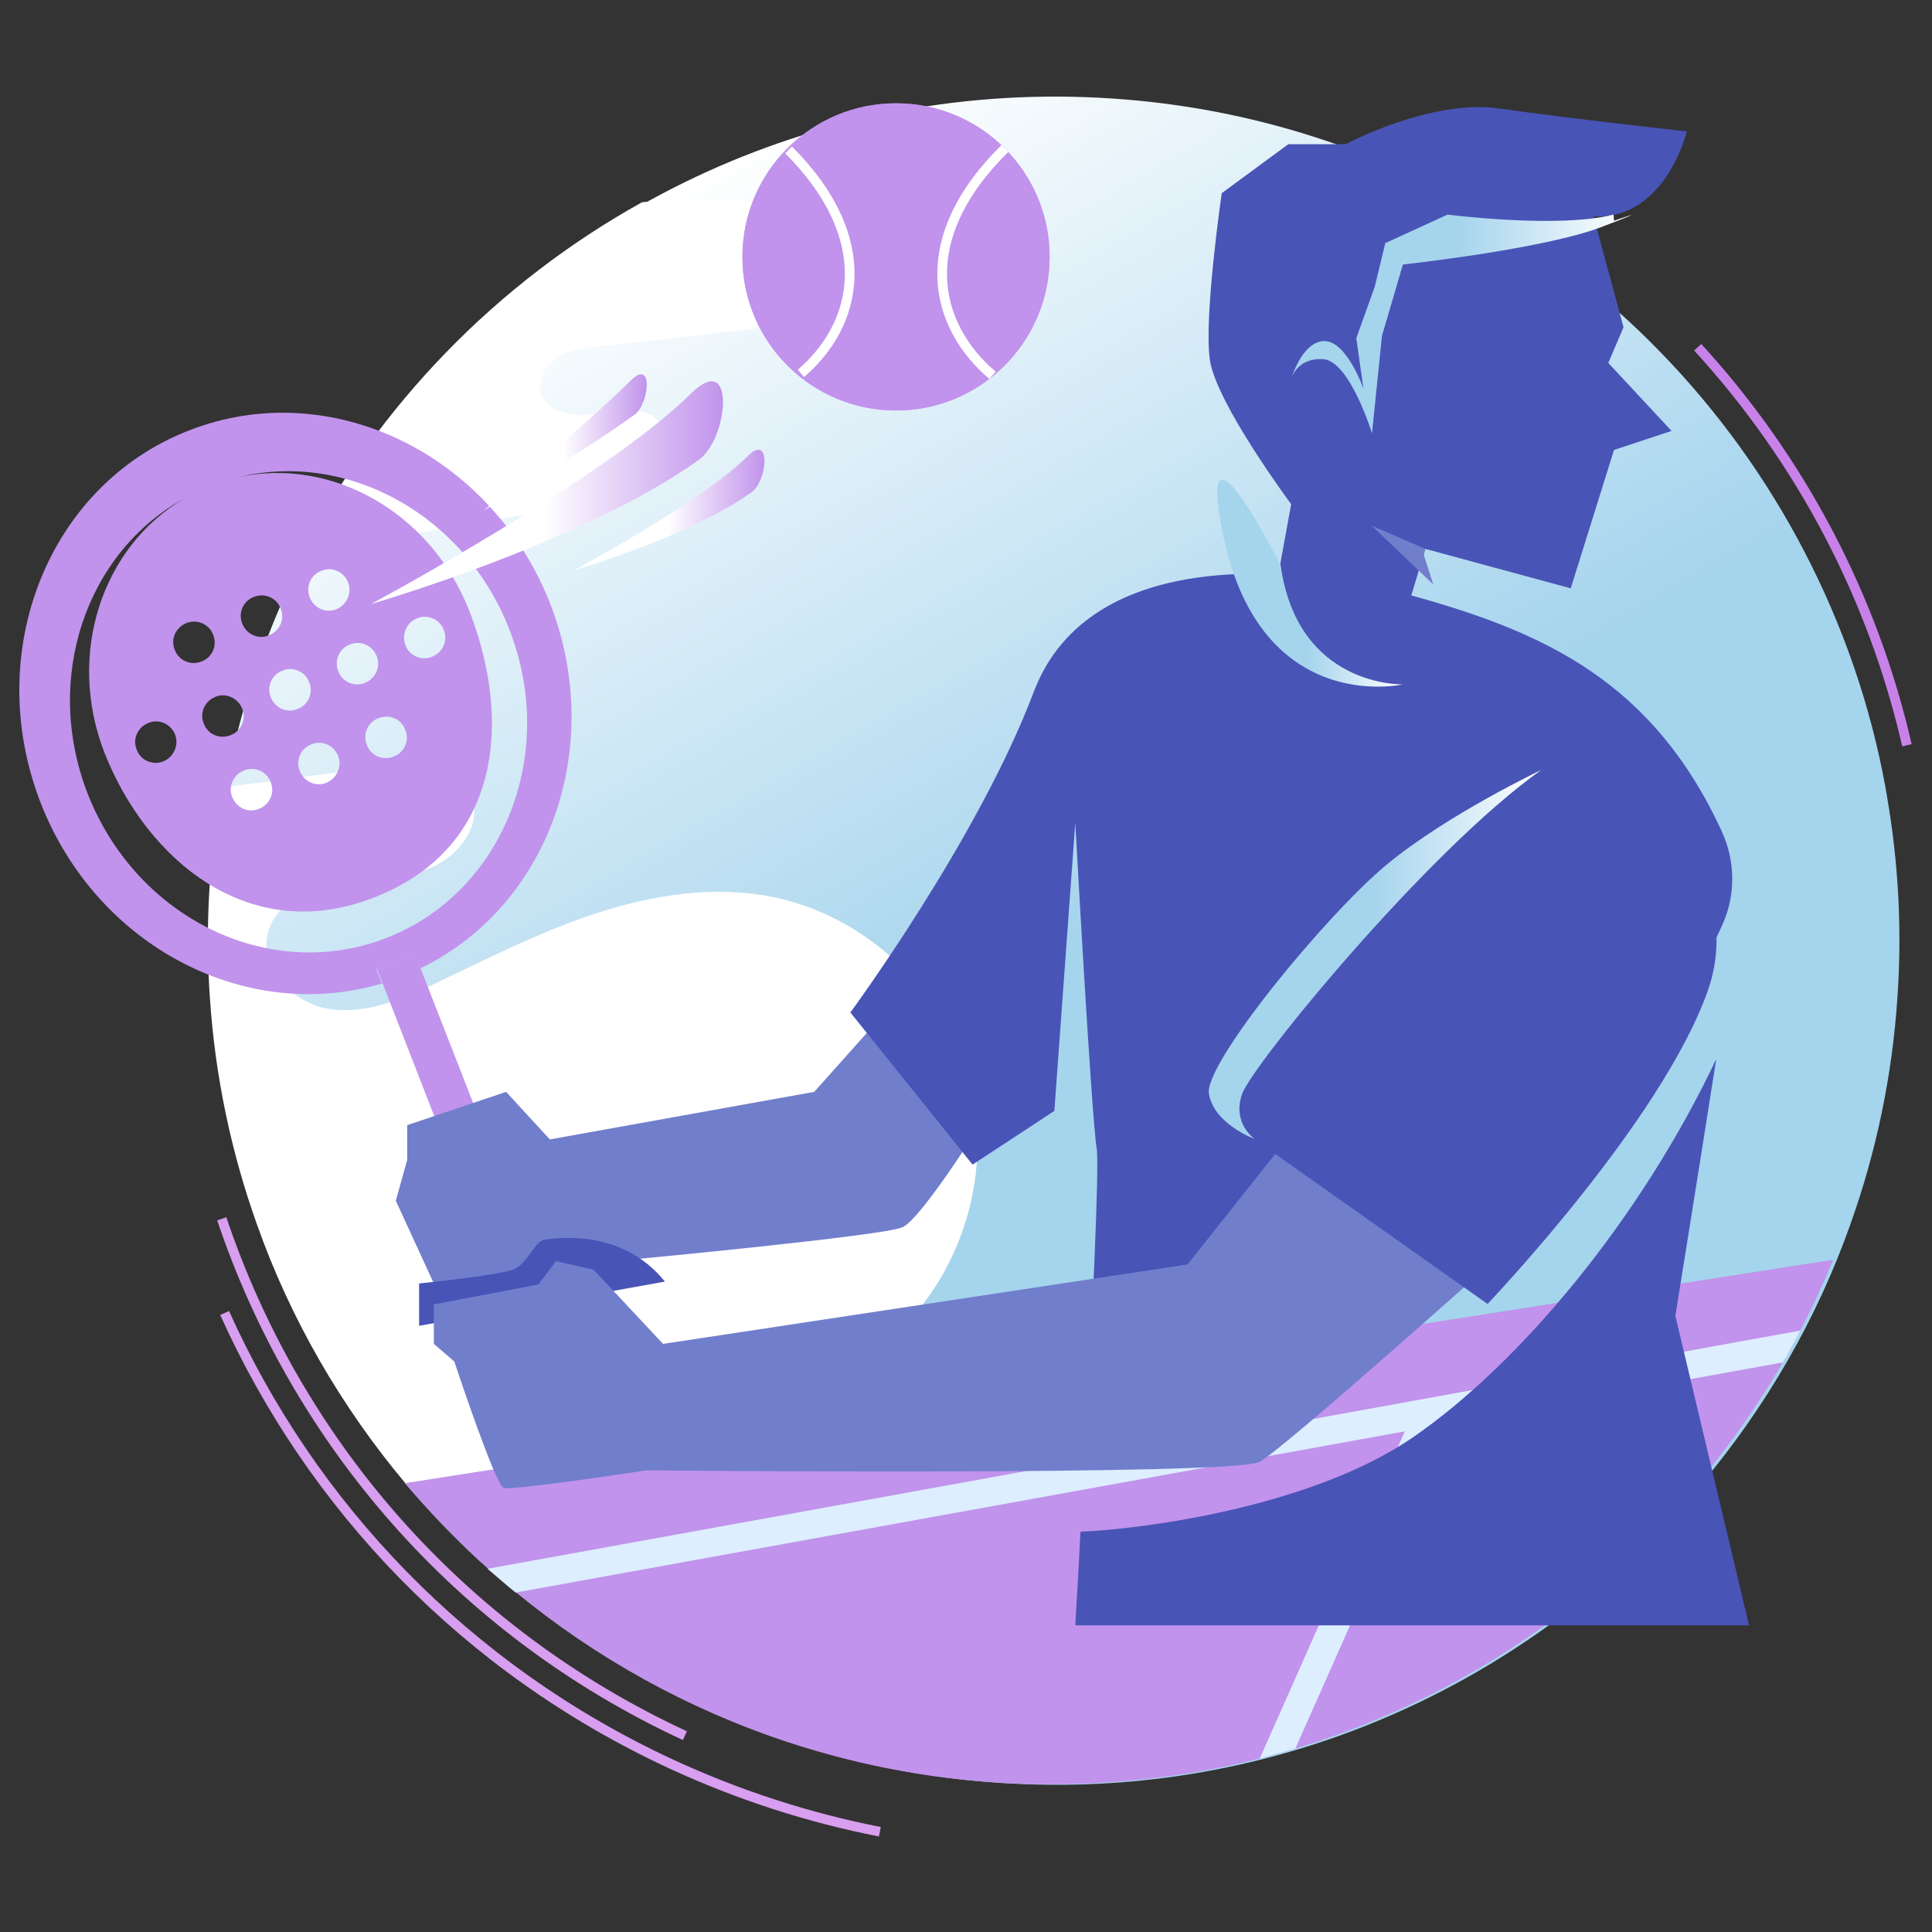 <svg width="200" height="200" viewBox="0 0 200 200" fill="none" xmlns="http://www.w3.org/2000/svg">
<rect x="0" y="0" width="200" height="200" fill="#333333" stroke="none"/>
<path d="M91.082 189.62C83.797 188.193 76.561 185.879 69.522 182.63C48.16 172.737 32.212 155.853 23.253 135.918" stroke="#D89EEF" stroke-miterlimit="10"/>
<path d="M70.9 179.677C47.322 168.75 30.636 149.011 22.957 126.172" stroke="#D89EEF" stroke-miterlimit="10"/>
<path d="M175.746 35.946C186.477 47.661 193.909 61.887 197.404 77.146" stroke="#C981EA" stroke-miterlimit="10"/>
<path d="M28.372 130.405C29.75 133.801 31.375 137.149 33.196 140.348C47.175 165.058 72.919 182.483 103.338 184.55C128.294 186.273 151.528 177.265 168.559 161.514C169.642 160.529 170.725 159.496 171.758 158.413C173.284 156.838 174.761 155.213 176.188 153.54C182.784 145.664 188.1 136.558 191.595 126.615C194.204 119.281 195.877 111.454 196.419 103.283C196.911 96.244 196.517 89.353 195.385 82.708C195.336 82.314 195.238 81.921 195.188 81.527C193.613 72.913 190.758 64.742 186.82 57.161C178.945 41.952 166.688 29.301 151.626 20.933C140.748 14.879 128.442 11.089 115.201 10.203C85.323 8.185 57.955 21.376 40.678 43.231C32.851 53.125 27.092 64.791 24.139 77.638C23.105 82.117 22.416 86.744 22.072 91.47C21.186 105.203 23.499 118.444 28.372 130.405Z" fill="url(#paint0_linear_416_1130)"/>
<path d="M105.652 145.812L46.388 158.413C44.862 156.838 43.385 155.213 41.958 153.54C35.362 145.664 30.046 136.558 26.551 126.615C23.942 119.28 22.268 111.454 21.727 103.283C21.235 96.244 21.628 89.353 22.761 82.708C22.81 82.314 22.908 81.92 22.957 81.526C28.372 80.837 33.737 80.099 39.152 79.41C40.924 79.164 42.745 78.967 44.517 79.311C46.289 79.656 48.012 80.69 48.75 82.363C50.03 85.317 47.52 88.664 44.517 89.845C41.564 91.027 38.217 90.78 35.066 91.322C31.916 91.814 28.52 93.488 27.732 96.589C26.797 100.28 30.39 103.923 34.18 104.464C37.971 105.006 41.711 103.381 45.157 101.757C50.621 99.148 56.035 96.392 61.794 94.521C67.553 92.651 73.755 91.666 79.712 92.799C89.556 94.669 97.973 102.594 100.434 112.291C102.895 121.988 99.204 133.014 91.377 139.265C94.774 138.428 98.515 138.97 101.665 140.545C103.732 141.529 105.75 143.449 105.652 145.812Z" fill="white"/>
<path d="M83.551 32.353C81.336 33.633 78.678 33.977 76.118 34.273C71.393 34.814 66.717 35.356 61.991 35.848C60.564 35.996 59.087 36.193 57.807 36.931C56.577 37.669 55.642 39.146 55.986 40.573C56.528 42.739 59.481 43.182 61.696 42.838C63.911 42.493 66.52 41.952 68.144 43.527C69.867 45.151 69.178 48.203 67.406 49.778C65.634 51.353 63.173 51.796 60.81 52.19C50.965 53.864 41.121 55.537 31.276 57.161C39.152 41.952 51.408 29.301 66.471 20.933C70.212 20.589 74.002 20.589 77.792 20.835C79.662 20.933 81.582 21.13 83.256 21.918C84.978 22.705 86.455 24.133 86.849 25.954C87.44 28.465 85.766 31.024 83.551 32.353Z" fill="white"/>
<path d="M189.773 130.405C188.739 132.915 187.607 135.376 186.376 137.739C185.933 138.625 185.441 139.462 184.998 140.299C184.85 140.545 184.703 140.791 184.555 141.037C173.578 159.939 155.71 174.508 134.102 181.006C132.871 181.35 131.641 181.695 130.41 182.04C125.389 183.319 120.172 184.156 114.806 184.501C91.671 186.076 70.013 178.496 53.376 164.812C52.392 164.024 51.456 163.187 50.472 162.35C50.177 162.055 49.832 161.76 49.537 161.514C46.83 159.003 44.319 156.345 41.907 153.54L189.773 130.405Z" fill="#C193EC"/>
<path d="M186.377 137.738C185.934 138.624 185.442 139.461 184.999 140.298C184.851 140.544 184.703 140.79 184.556 141.036L148.968 147.484L134.102 181.005C132.872 181.35 131.641 181.694 130.411 182.039L145.424 148.174L53.377 164.86C52.392 164.073 51.457 163.236 50.473 162.399L186.377 137.738Z" fill="#DDEEFF"/>
<path d="M58.103 137.543L54.116 139.118L39.596 101.758L39.005 100.281L42.992 98.706L43.533 100.232L58.103 137.543Z" fill="#C193EC"/>
<path d="M56.971 62.527C50.867 46.923 34.131 38.851 19.561 44.561C4.991 50.221 -1.851 67.498 4.204 83.102C10.012 98.017 25.517 105.991 39.546 101.807L38.955 100.33L42.942 98.755L43.533 100.232C56.774 93.833 62.73 77.442 56.971 62.527ZM25.074 73.356C25.517 74.439 24.976 75.719 23.844 76.112C22.761 76.555 21.481 76.014 21.087 74.882C20.644 73.799 21.186 72.568 22.318 72.125C23.401 71.682 24.631 72.273 25.074 73.356ZM41.958 75.571C42.401 76.654 41.859 77.934 40.727 78.328C39.644 78.77 38.364 78.229 37.971 77.097C37.528 76.014 38.069 74.734 39.201 74.34C40.333 73.897 41.564 74.439 41.958 75.571ZM43.188 64.004C44.271 63.561 45.551 64.102 45.945 65.234C46.388 66.317 45.846 67.548 44.714 67.991C43.631 68.434 42.352 67.892 41.958 66.76C41.564 65.677 42.105 64.397 43.188 64.004ZM37.774 70.698C36.691 71.141 35.411 70.6 35.017 69.467C34.574 68.385 35.116 67.105 36.248 66.711C37.331 66.268 38.561 66.809 39.004 67.941C39.447 69.024 38.857 70.255 37.774 70.698ZM33.787 81.035C32.704 81.478 31.473 80.936 31.03 79.804C30.587 78.721 31.129 77.442 32.261 77.048C33.344 76.605 34.574 77.146 35.017 78.278C35.411 79.361 34.87 80.592 33.787 81.035ZM34.82 63.068C33.737 63.511 32.507 62.97 32.064 61.838C31.621 60.755 32.162 59.475 33.294 59.081C34.377 58.638 35.608 59.18 36.051 60.312C36.445 61.395 35.903 62.625 34.82 63.068ZM32.015 70.649C32.458 71.732 31.916 73.011 30.784 73.405C29.701 73.848 28.471 73.307 28.028 72.175C27.585 71.092 28.126 69.812 29.258 69.418C30.341 68.975 31.621 69.517 32.015 70.649ZM26.797 83.742C25.714 84.185 24.484 83.644 24.041 82.511C23.598 81.428 24.139 80.198 25.271 79.755C26.354 79.312 27.634 79.853 28.028 80.986C28.471 82.068 27.929 83.299 26.797 83.742ZM27.831 65.776C26.748 66.219 25.517 65.677 25.074 64.545C24.631 63.462 25.173 62.182 26.305 61.789C27.388 61.346 28.668 61.887 29.061 63.019C29.504 64.102 28.963 65.333 27.831 65.776ZM22.072 65.726C22.515 66.809 21.973 68.089 20.841 68.483C19.758 68.926 18.478 68.385 18.085 67.252C17.642 66.169 18.183 64.939 19.315 64.496C20.447 64.053 21.678 64.644 22.072 65.726ZM16.903 78.82C15.82 79.263 14.541 78.721 14.147 77.589C13.704 76.506 14.245 75.276 15.377 74.833C16.46 74.39 17.691 74.931 18.134 76.063C18.528 77.146 17.986 78.377 16.903 78.82ZM40.038 97.081C27.979 101.807 14.147 95.112 9.077 82.167C4.45 70.255 8.88 57.211 19.069 51.599C10.554 56.62 6.862 67.695 10.8 77.885C15.181 89.058 25.911 98.115 39.004 92.799C52.048 87.532 52.934 74.34 48.554 63.167C44.567 53.027 34.377 47.317 24.73 49.384C36.002 46.677 48.111 53.273 52.738 65.185C57.758 78.081 52.098 92.356 40.038 97.081Z" fill="#C193EC"/>
<path d="M93.297 102.939L84.289 113.029L56.921 117.952L52.392 113.029L42.154 116.475V120.068L40.973 124.301L45.797 134.786H61.449L65.683 130.356C65.683 130.356 91.278 127.944 93.395 127.058C95.512 126.172 102.747 114.408 102.747 114.408L93.297 102.939Z" fill="#717ECC"/>
<path d="M68.833 132.67C64.305 127.058 57.462 128.19 56.38 128.338C55.297 128.486 54.657 130.848 53.082 131.439C51.507 132.03 43.385 132.867 43.385 132.867V137.247L68.833 132.67Z" fill="#4954B7"/>
<path d="M111.313 85.169L109.147 114.998L100.681 120.561L88.03 104.809C88.03 104.809 101.271 86.843 107.03 71.584C112.839 56.374 134.595 58.441 146.458 61.739C159.846 65.48 171.118 70.55 178.256 86.105C179.634 89.107 179.683 92.602 178.354 95.605C166.393 122.48 137.155 147.929 126.572 149.897C120.517 151.03 115.595 150.931 112.297 150.587C113.035 137.198 113.823 120.758 113.528 118.887C112.986 115.589 111.313 85.169 111.313 85.169Z" fill="#4954B7"/>
<path d="M181.061 168.257H111.312C111.312 168.257 111.559 164.27 111.854 158.561C118.893 158.265 135.924 155.853 146.162 148.864C157.385 141.185 169.888 126.073 177.665 109.633C175.647 122.48 173.432 136.213 173.432 136.213L181.061 168.257Z" fill="#4954B7"/>
<path d="M136.909 113.276L122.929 130.897L68.637 139.118L61.45 131.439L57.561 130.553L55.74 132.965L44.911 135.032V139.118L47.028 140.939C47.028 140.939 51.261 153.737 52.147 154.032C53.033 154.328 66.914 152.211 66.914 152.211C66.914 152.211 127.704 152.802 130.411 151.325C133.119 149.799 156.303 129.027 156.303 129.027L136.909 113.276Z" fill="#717ECC"/>
<path d="M156.253 80.69L127.507 116.278L153.989 134.983C153.989 134.983 171.955 116.18 176.779 102.595C181.603 89.009 166.294 75.67 156.253 80.69Z" fill="#4954B7"/>
<path d="M164.966 22.41L168.067 33.879L166.491 37.571L173.038 44.61L167.082 46.579L162.603 60.903L147.541 56.817L144.39 67.351L131.494 64.102L133.66 52.19C133.66 52.19 125.833 41.656 125.243 37.226C124.603 32.846 126.473 19.998 126.473 19.998L133.365 14.928H139.32C139.32 14.928 148.082 10.203 155.269 11.237C162.455 12.27 174.613 13.599 174.613 13.599C174.613 13.599 172.447 22.755 164.966 22.41Z" fill="#4954B7"/>
<path d="M147.541 56.817L141.979 54.405L148.377 60.509L147.393 57.457" fill="#717ECC"/>
<path d="M132.577 58.54C134.349 71.19 145.227 70.846 145.227 70.846C145.227 70.846 130.017 74.34 126.424 54.405C124.061 41.656 132.577 58.54 132.577 58.54Z" fill="url(#paint1_linear_416_1130)"/>
<path d="M159.551 79.706C147.737 88.073 129.672 110.224 128.589 113.226C127.507 116.278 129.869 117.903 129.869 117.903C129.869 117.903 125.685 116.377 125.144 113.226C124.652 110.076 137.302 94.669 143.553 89.501C149.804 84.332 159.551 79.706 159.551 79.706Z" fill="url(#paint2_linear_416_1130)"/>
<path d="M167.033 22.213C161.323 23.69 149.854 22.213 149.854 22.213L143.406 25.167L142.323 29.646L140.404 35.011L141.142 40.229C141.142 40.229 139.419 35.307 137.106 35.307C134.792 35.307 133.66 39.245 133.66 39.245C133.66 39.245 134.202 37.029 136.958 37.177C139.715 37.325 142.028 44.856 142.028 44.856L143.062 34.765L145.228 27.382C145.228 27.382 159.748 25.807 165.803 23.493C171.857 21.18 167.082 22.853 167.082 22.853" fill="url(#paint3_linear_416_1130)"/>
<path d="M77.793 50.96C71.345 55.587 59.433 59.032 59.433 59.032C59.433 59.032 72.624 51.944 77.35 47.268C79.86 44.708 79.466 49.778 77.793 50.96Z" fill="url(#paint4_linear_416_1130)"/>
<path d="M65.684 42.936C59.58 47.317 50.08 52.83 50.08 52.83C50.08 52.83 60.761 43.871 65.241 39.441C67.653 36.98 67.259 41.755 65.684 42.936Z" fill="url(#paint5_linear_416_1130)"/>
<path d="M72.329 47.612C60.367 56.177 38.414 62.527 38.414 62.527C38.414 62.527 62.779 49.434 71.492 40.77C76.217 36.094 75.43 45.398 72.329 47.612Z" fill="url(#paint6_linear_416_1130)"/>
<path d="M92.756 42.493C101.537 42.493 108.655 35.375 108.655 26.594C108.655 17.814 101.537 10.695 92.756 10.695C83.976 10.695 76.857 17.814 76.857 26.594C76.857 35.375 83.976 42.493 92.756 42.493Z" fill="#C193EC"/>
<path d="M92.756 42.493C101.537 42.493 108.655 35.375 108.655 26.594C108.655 17.814 101.537 10.695 92.756 10.695C83.976 10.695 76.857 17.814 76.857 26.594C76.857 35.375 83.976 42.493 92.756 42.493Z" fill="#C193EC"/>
<path d="M81.632 15.52C90.886 24.773 88.818 33.584 82.912 38.654" stroke="white" stroke-miterlimit="10"/>
<path d="M104.028 15.372C94.478 24.773 96.694 33.732 102.748 38.851" stroke="white" stroke-miterlimit="10"/>
<defs>
<linearGradient id="paint0_linear_416_1130" x1="152.977" y1="173.03" x2="65.594" y2="21.679" gradientUnits="userSpaceOnUse">
<stop offset="0.492" stop-color="#A5D4ED"/>
<stop offset="1" stop-color="white"/>
</linearGradient>
<linearGradient id="paint1_linear_416_1130" x1="125.971" y1="60.357" x2="145.186" y2="60.357" gradientUnits="userSpaceOnUse">
<stop offset="0.492" stop-color="#A5D4ED"/>
<stop offset="1" stop-color="white"/>
</linearGradient>
<linearGradient id="paint2_linear_416_1130" x1="125.137" y1="98.832" x2="159.553" y2="98.832" gradientUnits="userSpaceOnUse">
<stop offset="0.492" stop-color="#A5D4ED"/>
<stop offset="1" stop-color="white"/>
</linearGradient>
<linearGradient id="paint3_linear_416_1130" x1="133.654" y1="33.547" x2="168.843" y2="33.547" gradientUnits="userSpaceOnUse">
<stop offset="0.492" stop-color="#A5D4ED"/>
<stop offset="1" stop-color="white"/>
</linearGradient>
<linearGradient id="paint4_linear_416_1130" x1="59.413" y1="52.791" x2="79.134" y2="52.791" gradientUnits="userSpaceOnUse">
<stop offset="0.492" stop-color="white"/>
<stop offset="1" stop-color="#C193EC"/>
</linearGradient>
<linearGradient id="paint5_linear_416_1130" x1="50.062" y1="45.763" x2="66.95" y2="45.763" gradientUnits="userSpaceOnUse">
<stop offset="0.492" stop-color="white"/>
<stop offset="1" stop-color="#C193EC"/>
</linearGradient>
<linearGradient id="paint6_linear_416_1130" x1="38.389" y1="51" x2="74.844" y2="51" gradientUnits="userSpaceOnUse">
<stop offset="0.492" stop-color="white"/>
<stop offset="1" stop-color="#C193EC"/>
</linearGradient>
</defs>
</svg>
